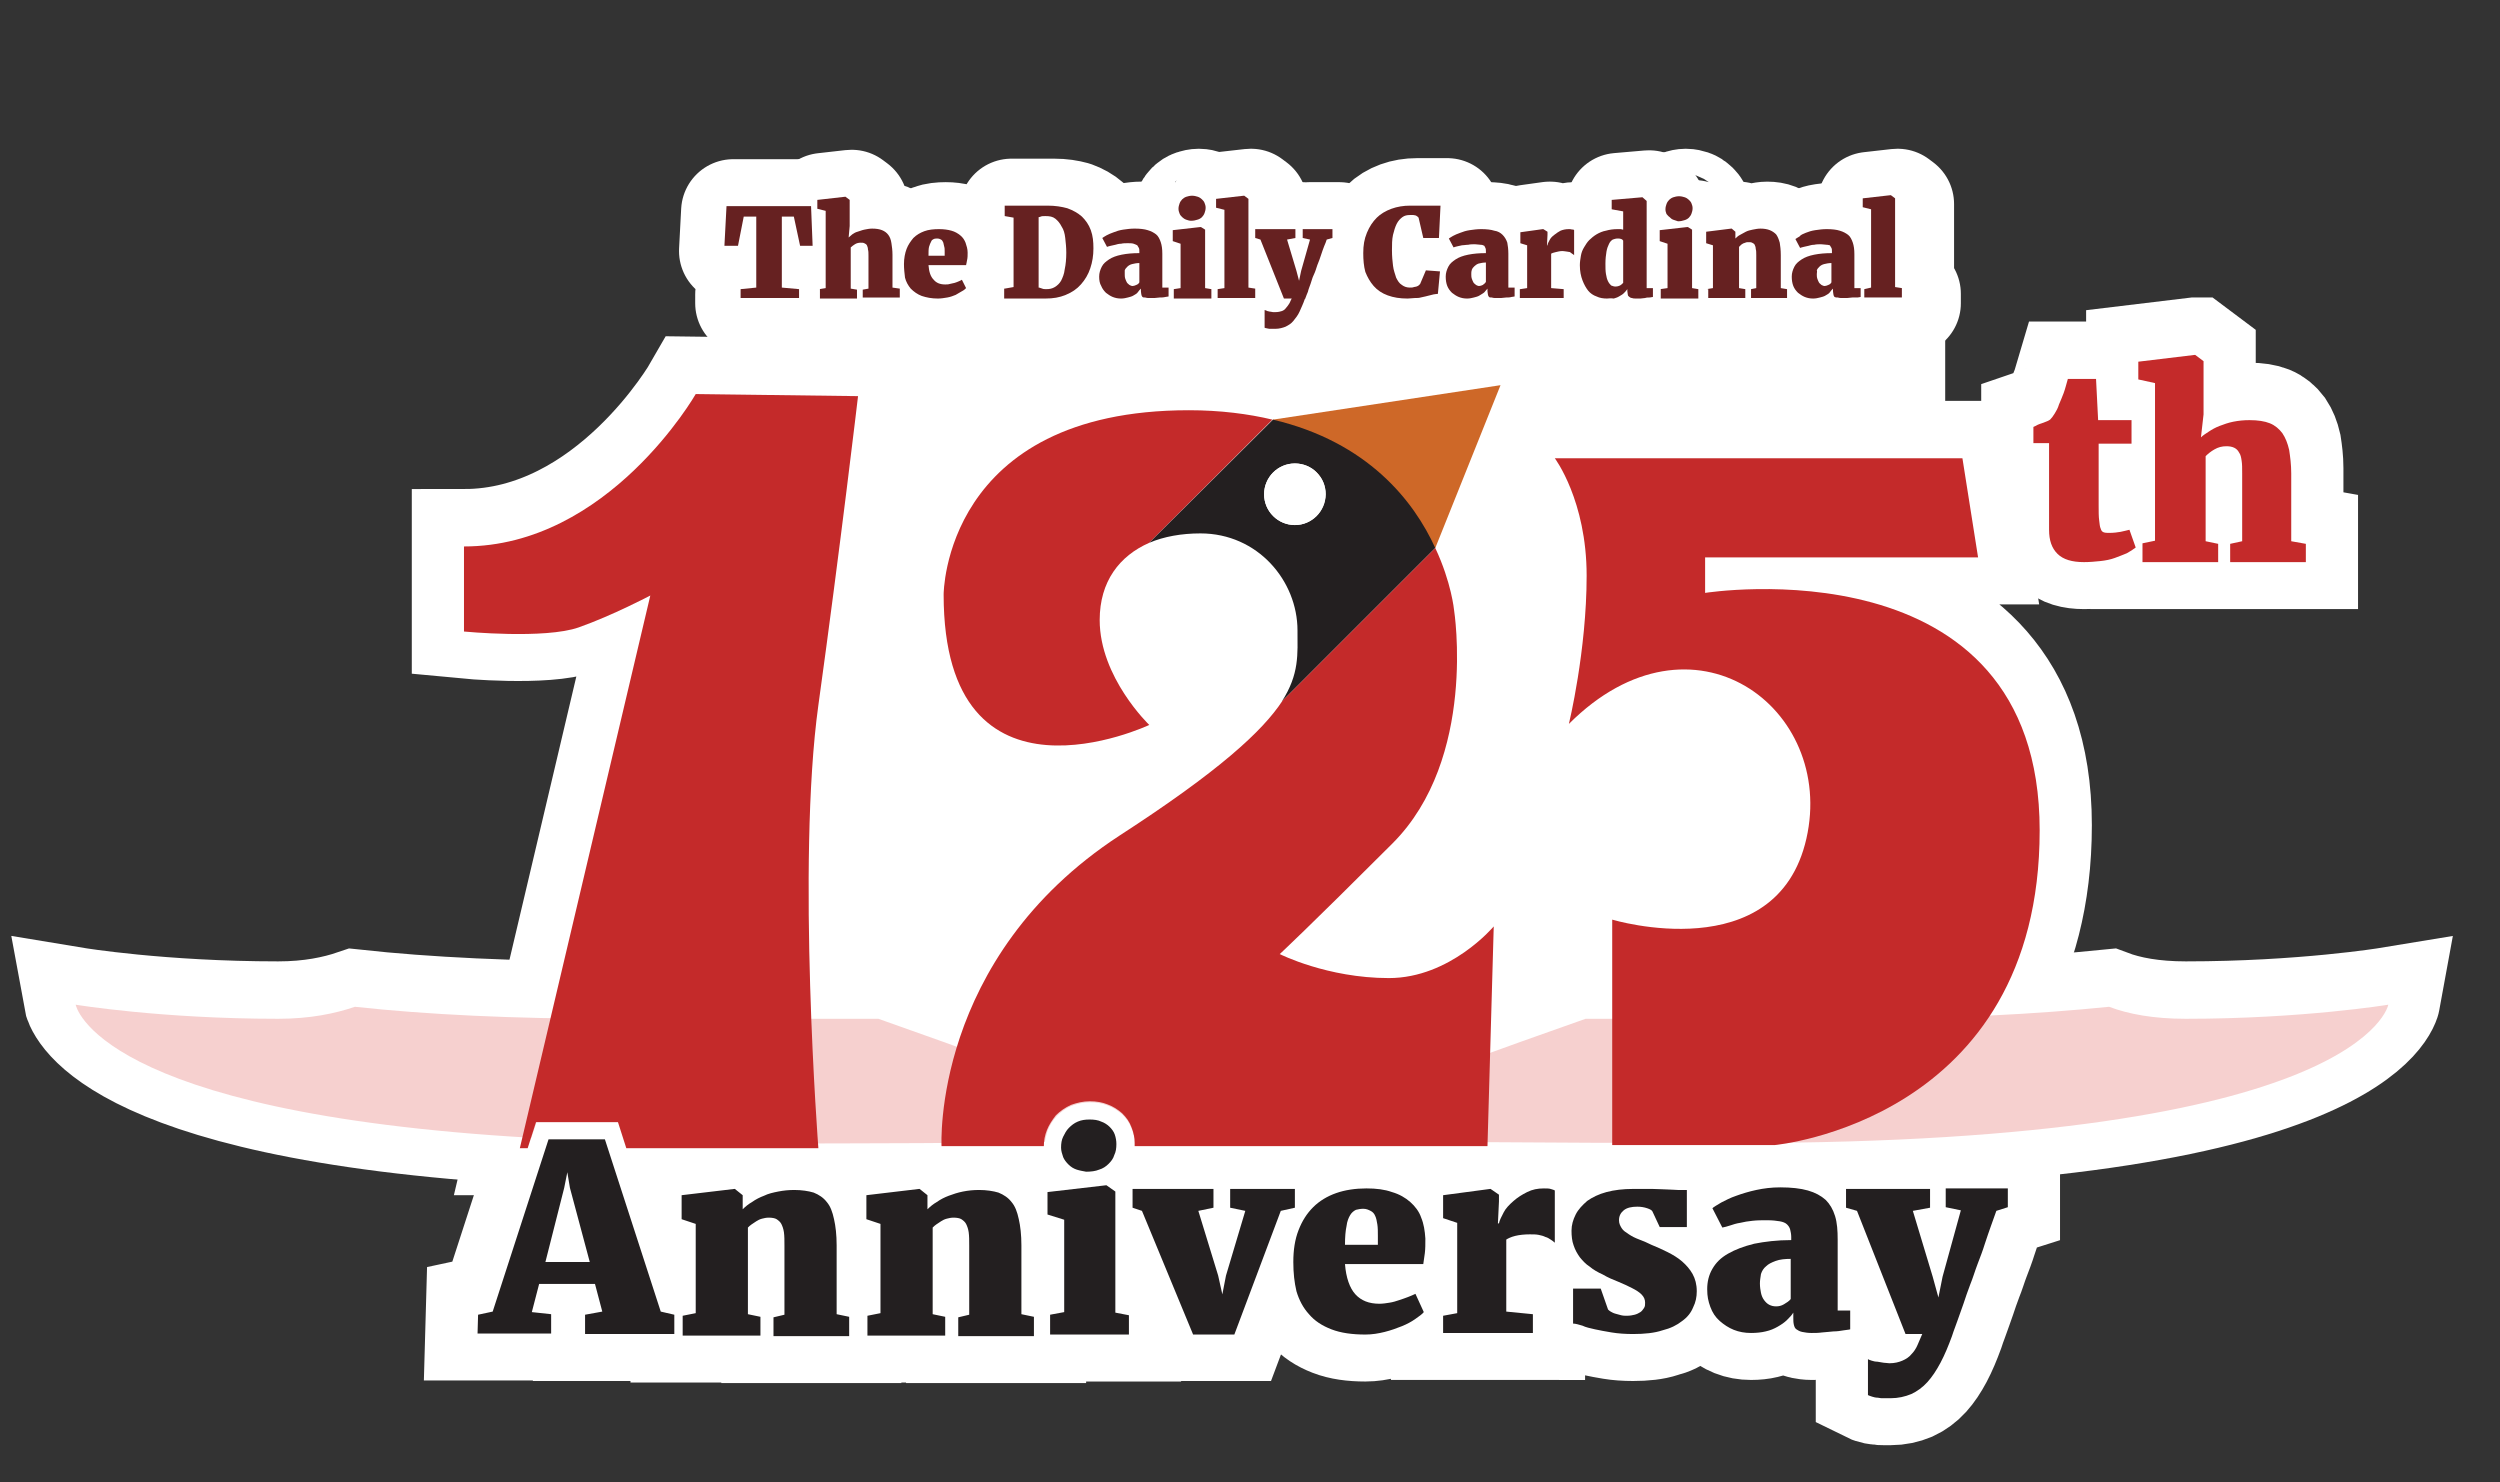 <?xml version="1.0" encoding="utf-8"?>
<!-- Generator: Adobe Illustrator 19.1.0, SVG Export Plug-In . SVG Version: 6.00 Build 0)  -->
<svg version="1.1" id="Layer_1" xmlns="http://www.w3.org/2000/svg" xmlns:xlink="http://www.w3.org/1999/xlink" x="0px" y="0px"
	 width="479px" height="284px" viewBox="-292.5 -51 479 284" style="enable-background:new -292.5 -51 479 284;"
	 xml:space="preserve">
<rect x="-292.5" y="-51" width="479" height="284" fill="#333333" stroke="none"/>
<style type="text/css">
	.st0{fill:#FFFFFF;stroke:#FFFFFF;stroke-width:20;stroke-miterlimit:10;}
	.st1{fill:#FFFFFF;stroke:#FFFFFF;stroke-width:20;stroke-linejoin:round;stroke-miterlimit:10;}
	.st2{fill:#F6D0CF;}
	.st3{fill:#CE6828;}
	.st4{fill:#C42A2A;}
	.st5{fill:#231F20;}
	.st6{fill:#FFFFFF;}
	.st7{fill:#662121;}
</style>
<rect x="-144.5" y="-1" class="st0" width="214.7" height="55"/>
<g>
	<path class="st1" d="M-149.3,5.4l3-0.3V-8.5h-2.4l-1.1,5.6h-2.6l0.4-7.6h16.2l0.3,7.6h-2.4l-1.2-5.6h-2.3V5.1l3.3,0.3v1.7h-11.2
		V5.4z"/>
	<path class="st1" d="M-134.3,5.4l1.2-0.2V-9.6l-1.6-0.4v-1.7l5.3-0.6h0.1l0.8,0.6l0,5l-0.2,2.2c0.2-0.2,0.5-0.4,0.7-0.6
		c0.3-0.2,0.6-0.4,1-0.5s0.8-0.3,1.3-0.4c0.5-0.1,1-0.2,1.5-0.2c0.8,0,1.4,0.1,1.9,0.3c0.5,0.2,0.9,0.5,1.2,0.9s0.5,0.9,0.6,1.6
		c0.1,0.6,0.2,1.4,0.2,2.2v6.3l1.4,0.2v1.7h-7.1V5.5l1.1-0.2v-6.3c0-0.5,0-0.9-0.1-1.2c0-0.3-0.1-0.6-0.2-0.8
		c-0.1-0.2-0.3-0.3-0.5-0.4c-0.2-0.1-0.4-0.1-0.7-0.1c-0.4,0-0.8,0.1-1.1,0.3c-0.3,0.2-0.6,0.4-0.8,0.6v7.9l1.2,0.2v1.7h-7.1V5.4z"
		/>
	<path class="st1" d="M-118,0.6c0-1.1,0.2-2.1,0.5-2.9s0.8-1.5,1.3-2.1c0.6-0.6,1.3-1,2.1-1.3c0.8-0.3,1.8-0.4,2.8-0.4
		c0.9,0,1.7,0.1,2.4,0.3c0.7,0.2,1.2,0.5,1.7,0.9c0.5,0.4,0.8,0.9,1,1.4c0.2,0.6,0.4,1.2,0.4,1.9c0,0.5,0,1-0.1,1.4s-0.1,0.7-0.2,1
		h-7.2c0.1,1.3,0.4,2.2,1,2.8c0.5,0.6,1.2,0.9,2.2,0.9c0.3,0,0.6,0,0.9-0.1c0.3-0.1,0.6-0.1,0.9-0.2s0.6-0.2,0.8-0.3
		s0.5-0.2,0.6-0.3l0.8,1.6c-0.2,0.2-0.4,0.4-0.8,0.6c-0.4,0.2-0.8,0.5-1.2,0.7c-0.5,0.2-1,0.4-1.6,0.5c-0.6,0.1-1.2,0.2-1.8,0.2
		c-1.2,0-2.2-0.2-3.1-0.5c-0.8-0.3-1.5-0.8-2.1-1.4c-0.5-0.6-0.9-1.3-1.1-2.1C-117.9,2.4-118,1.5-118,0.6z M-110.3-1
		c0,0,0-0.1,0-0.2s0-0.2,0-0.2c0-0.1,0-0.2,0-0.2s0-0.1,0-0.2c0-0.4,0-0.7-0.1-1s-0.1-0.6-0.2-0.8c-0.1-0.2-0.2-0.4-0.4-0.5
		c-0.2-0.1-0.4-0.2-0.7-0.2c-0.2,0-0.5,0-0.7,0.1c-0.2,0.1-0.4,0.2-0.5,0.5c-0.1,0.2-0.3,0.6-0.4,1s-0.1,1-0.1,1.7H-110.3z"/>
	<path class="st1" d="M-98.7,5.3L-97,5V-8.3l-1.7-0.3v-2h4c0.4,0,0.8,0,1.1,0s0.7,0,1,0c0.3,0,0.7,0,1,0s0.7,0,1.1,0
		c1.5,0,2.7,0.2,3.8,0.5c1.1,0.4,2,0.9,2.8,1.6c0.7,0.7,1.3,1.5,1.7,2.6s0.5,2.2,0.5,3.5c0,1.4-0.2,2.6-0.6,3.8s-1,2.2-1.8,3.1
		s-1.7,1.5-2.9,2s-2.4,0.7-3.9,0.7c-0.3,0-0.7,0-1,0s-0.7,0-1.1,0c-0.3,0-0.7,0-1,0s-0.5,0-0.7,0h-4.1V5.3z M-92.2,5.1
		c0.2,0.1,0.4,0.1,0.6,0.2s0.5,0.1,0.8,0.1c0.6,0,1.1-0.1,1.6-0.4c0.5-0.3,0.9-0.7,1.2-1.2c0.3-0.6,0.6-1.3,0.7-2.2
		c0.2-0.9,0.3-2,0.3-3.2c0-1-0.1-1.9-0.2-2.8c-0.1-0.9-0.3-1.6-0.7-2.2c-0.3-0.6-0.7-1.1-1.2-1.5c-0.5-0.4-1.1-0.5-1.9-0.5
		c-0.4,0-0.7,0-0.9,0.1c-0.2,0.1-0.3,0.1-0.4,0.1V5.1z"/>
	<path class="st1" d="M-80.6,3c0-0.7,0.2-1.3,0.5-1.9c0.3-0.6,0.8-1,1.4-1.4c0.6-0.4,1.4-0.7,2.4-0.9c1-0.2,2.1-0.3,3.4-0.3v-0.3
		c0-0.3,0-0.5-0.1-0.7s-0.2-0.3-0.3-0.5c-0.2-0.1-0.4-0.2-0.7-0.3s-0.7-0.1-1.1-0.1c-0.5,0-0.9,0-1.3,0.1c-0.4,0-0.8,0.1-1.1,0.2
		c-0.3,0.1-0.6,0.1-0.9,0.2s-0.5,0.1-0.7,0.2h0l-0.9-1.7c0.2-0.1,0.4-0.3,0.8-0.5c0.4-0.2,0.8-0.4,1.4-0.6c0.5-0.2,1.1-0.4,1.8-0.5
		c0.7-0.1,1.4-0.2,2.2-0.2c1,0,1.9,0.1,2.5,0.3c0.7,0.2,1.2,0.5,1.6,0.8s0.7,0.9,0.9,1.5c0.2,0.6,0.3,1.3,0.3,2.2v6.5h1.2v1.7
		c-0.1,0-0.4,0.1-0.6,0.1C-68.4,7-68.7,7-69,7s-0.7,0.1-1,0.1s-0.7,0-0.9,0c-0.4,0-0.6,0-0.9-0.1C-72.1,7-72.3,7-72.4,6.9
		c-0.1-0.1-0.2-0.3-0.2-0.4s-0.1-0.4-0.1-0.7V5.3C-72.8,5.5-73,5.8-73.3,6s-0.5,0.4-0.8,0.6s-0.7,0.3-1.1,0.4s-0.8,0.2-1.3,0.2
		c-0.6,0-1.1-0.1-1.6-0.3c-0.5-0.2-0.9-0.5-1.3-0.8c-0.4-0.4-0.7-0.8-0.9-1.3C-80.5,4.3-80.6,3.7-80.6,3z M-75.8,2.5
		c0,0.3,0,0.6,0.1,0.9c0.1,0.3,0.2,0.5,0.3,0.7c0.1,0.2,0.3,0.3,0.5,0.5c0.2,0.1,0.4,0.2,0.6,0.2c0.2,0,0.5-0.1,0.7-0.2
		c0.3-0.1,0.5-0.3,0.6-0.5V0.3c-0.5,0-1,0.1-1.4,0.2c-0.4,0.1-0.7,0.3-0.9,0.5c-0.2,0.2-0.4,0.4-0.5,0.7C-75.7,2-75.8,2.2-75.8,2.5z
		"/>
	<path class="st1" d="M-66.4,5.4l1.3-0.2v-8.5l-1.5-0.5v-2.1l5.3-0.6h0.1l0.8,0.5V5.2l1.2,0.2v1.8h-7.2V5.4z M-64-7.9
		c-0.3-0.1-0.5-0.3-0.7-0.5c-0.2-0.2-0.4-0.4-0.5-0.7c-0.1-0.3-0.2-0.5-0.2-0.9c0-0.4,0.1-0.7,0.2-1s0.3-0.6,0.5-0.8
		c0.2-0.2,0.5-0.4,0.8-0.5s0.7-0.2,1.1-0.2h0c0.4,0,0.8,0.1,1.1,0.2s0.6,0.3,0.8,0.5c0.2,0.2,0.4,0.4,0.5,0.7
		c0.1,0.3,0.2,0.5,0.2,0.9c0,0.4-0.1,0.7-0.2,1C-60.6-9-60.7-8.7-61-8.5c-0.2,0.2-0.5,0.4-0.9,0.5c-0.3,0.1-0.7,0.2-1.2,0.2h0
		C-63.4-7.7-63.7-7.8-64-7.9z"/>
	<path class="st1" d="M-57.9,5.4l1.3-0.2v-15l-1.6-0.4v-1.7l5.3-0.6h0.1l0.8,0.6v17l1.3,0.2v1.8h-7.2V5.4z"/>
	<path class="st1" d="M-48.4,9.6c0.2,0,0.3,0.1,0.5,0.1c0.2,0,0.4,0.1,0.6,0.1c0.2,0,0.4,0,0.5,0c0.5,0,0.9-0.1,1.2-0.2
		c0.3-0.1,0.6-0.3,0.8-0.6c0.2-0.2,0.4-0.5,0.6-0.8c0.2-0.3,0.3-0.7,0.5-1h-1.5l-4.5-11.3l-1-0.3v-1.7h7.7v1.7l-1.6,0.3l1.8,6
		l0.5,1.9l0.4-1.9l1.7-6l-1.4-0.3v-1.7h5.7v1.7L-37-4.2c-0.1,0.4-0.3,0.8-0.5,1.3c-0.2,0.5-0.4,1.1-0.6,1.7
		c-0.2,0.6-0.4,1.2-0.7,1.9c-0.2,0.6-0.4,1.3-0.7,1.9s-0.4,1.2-0.6,1.7c-0.2,0.6-0.4,1-0.5,1.5c-0.2,0.4-0.3,0.8-0.4,1
		s-0.1,0.4-0.2,0.4c-0.3,0.9-0.7,1.7-1,2.4s-0.8,1.3-1.2,1.8c-0.4,0.5-0.9,0.8-1.5,1.1c-0.5,0.2-1.2,0.4-1.9,0.4c-0.2,0-0.4,0-0.6,0
		c-0.2,0-0.4,0-0.6,0c-0.2,0-0.4-0.1-0.5-0.1c-0.2,0-0.3-0.1-0.4-0.1V9.4C-48.7,9.5-48.6,9.5-48.4,9.6z"/>
	<path class="st1" d="M-30.1-1.5c0-1.5,0.2-2.7,0.7-3.9s1.1-2.1,1.9-2.9c0.8-0.8,1.8-1.4,2.9-1.8s2.3-0.6,3.6-0.6c0.6,0,1.2,0,1.8,0
		c0.6,0,1.1,0,1.6,0c0.5,0,1,0,1.4,0c0.4,0,0.7,0,1,0l-0.3,6.2h-3l-0.9-3.9c-0.1-0.1-0.1-0.1-0.2-0.2s-0.2-0.1-0.3-0.2
		c-0.1,0-0.3-0.1-0.5-0.1c-0.2,0-0.4,0-0.7,0c-0.5,0-1,0.1-1.4,0.4c-0.4,0.3-0.8,0.7-1.1,1.3c-0.3,0.6-0.5,1.3-0.7,2.1
		c-0.2,0.9-0.2,1.9-0.2,3c0,1.1,0.1,2.1,0.2,2.9c0.1,0.9,0.4,1.6,0.6,2.3c0.3,0.6,0.6,1.1,1.1,1.4c0.4,0.3,0.9,0.5,1.5,0.5
		c0.3,0,0.6,0,0.8-0.1c0.2,0,0.4-0.1,0.5-0.1c0.2-0.1,0.3-0.1,0.4-0.2c0.1-0.1,0.2-0.2,0.3-0.3l1.1-2.6l2.7,0.2l-0.4,4.1
		c-0.3,0-0.6,0.1-0.8,0.1c-0.3,0.1-0.5,0.1-0.8,0.2c-0.3,0.1-0.5,0.1-0.8,0.2C-18.4,6.9-18.7,6.9-19,7s-0.7,0.1-1.1,0.1
		s-0.9,0.1-1.4,0.1c-1.5,0-2.7-0.2-3.8-0.6c-1.1-0.4-2-1-2.7-1.8s-1.2-1.7-1.6-2.7C-29.9,1-30.1-0.2-30.1-1.5z"/>
	<path class="st1" d="M-14.2,3c0-0.7,0.2-1.3,0.5-1.9c0.3-0.6,0.8-1,1.4-1.4c0.6-0.4,1.4-0.7,2.4-0.9c1-0.2,2.1-0.3,3.4-0.3v-0.3
		c0-0.3,0-0.5-0.1-0.7s-0.2-0.3-0.3-0.5C-7-3-7.3-3.1-7.5-3.1s-0.7-0.1-1.1-0.1c-0.5,0-0.9,0-1.3,0.1c-0.4,0-0.8,0.1-1.1,0.2
		c-0.3,0.1-0.6,0.1-0.9,0.2s-0.5,0.1-0.7,0.2h0l-0.9-1.7c0.2-0.1,0.4-0.3,0.8-0.5c0.4-0.2,0.8-0.4,1.4-0.6c0.5-0.2,1.1-0.4,1.8-0.5
		C-9-6.1-8.3-6.1-7.5-6.1c1,0,1.9,0.1,2.5,0.3C-4.3-5.7-3.7-5.4-3.3-5s0.7,0.9,0.9,1.5C-2.3-3-2.2-2.2-2.2-1.4v6.5h1.2v1.7
		c-0.1,0-0.4,0.1-0.6,0.1C-2,7-2.3,7-2.6,7s-0.7,0.1-1,0.1s-0.7,0-0.9,0c-0.4,0-0.6,0-0.9-0.1C-5.7,7-5.9,7-6,6.9
		c-0.1-0.1-0.2-0.3-0.2-0.4S-6.3,6-6.3,5.8V5.3C-6.4,5.5-6.6,5.8-6.9,6s-0.5,0.4-0.8,0.6S-8.4,6.9-8.8,7s-0.8,0.2-1.3,0.2
		c-0.6,0-1.1-0.1-1.6-0.3c-0.5-0.2-0.9-0.5-1.3-0.8c-0.4-0.4-0.7-0.8-0.9-1.3C-14.1,4.3-14.2,3.7-14.2,3z M-9.4,2.5
		c0,0.3,0,0.6,0.1,0.9C-9.2,3.6-9.1,3.9-9,4.1c0.1,0.2,0.3,0.3,0.5,0.5c0.2,0.1,0.4,0.2,0.6,0.2c0.2,0,0.5-0.1,0.7-0.2
		C-6.9,4.4-6.7,4.2-6.5,4V0.3c-0.5,0-1,0.1-1.4,0.2C-8.2,0.6-8.5,0.8-8.8,1C-9,1.2-9.1,1.4-9.2,1.7C-9.3,2-9.4,2.2-9.4,2.5z"/>
	<path class="st1" d="M0,5.4l1.3-0.2V-3L0.1-3.5v-2.1l4.3-0.6h0.1l0.8,0.5v0.6L5.1-3h0.1c0.1-0.3,0.2-0.6,0.4-1
		c0.2-0.4,0.5-0.7,0.9-1s0.8-0.6,1.2-0.8c0.5-0.2,1-0.3,1.5-0.3c0.2,0,0.5,0,0.6,0.1c0.2,0,0.3,0.1,0.4,0.2v4.8
		c-0.1-0.1-0.2-0.2-0.4-0.3C9.9-1.5,9.7-1.6,9.5-1.7C9.3-1.7,9.1-1.8,8.9-1.8c-0.2,0-0.5-0.1-0.8-0.1c-0.5,0-0.9,0.1-1.3,0.2
		C6.4-1.6,6.1-1.5,6-1.4v6.6l2.4,0.2v1.7H0V5.4z"/>
	<path class="st1" d="M16.6,7.2c-0.7,0-1.4-0.1-2-0.4C14,6.6,13.4,6.2,13,5.7s-0.8-1.2-1.1-2S11.5,2,11.5,0.8c0-0.6,0.1-1.2,0.2-1.8
		c0.1-0.6,0.3-1.1,0.6-1.6s0.6-1,1-1.4c0.4-0.4,0.9-0.8,1.4-1.1c0.5-0.3,1.2-0.6,1.8-0.7c0.7-0.2,1.4-0.3,2.3-0.3c0.2,0,0.3,0,0.5,0
		c0.2,0,0.3,0.1,0.5,0.1v-3.5l-2.2-0.4v-1.8l5.8-0.5h0.1l0.8,0.7V5.2h1.2v1.7c-0.2,0-0.4,0.1-0.7,0.1c-0.3,0-0.6,0.1-0.9,0.1
		c-0.3,0-0.6,0.1-0.9,0.1c-0.3,0-0.6,0-0.8,0c-0.3,0-0.6,0-0.8-0.1c-0.2,0-0.4-0.1-0.5-0.2s-0.3-0.2-0.3-0.4s-0.1-0.4-0.1-0.7V5.4
		c-0.2,0.3-0.4,0.5-0.7,0.8s-0.6,0.4-0.9,0.6c-0.3,0.2-0.7,0.3-1,0.4C17.4,7.1,17,7.2,16.6,7.2z M18.3,4.9c0.4,0,0.7-0.1,0.9-0.2
		c0.2-0.1,0.4-0.3,0.6-0.5v-8.1c-0.1-0.1-0.2-0.3-0.4-0.3c-0.2-0.1-0.4-0.1-0.7-0.1c-0.3,0-0.6,0.1-0.9,0.2
		c-0.3,0.2-0.5,0.4-0.7,0.8c-0.2,0.4-0.4,0.9-0.5,1.5c-0.1,0.6-0.2,1.4-0.2,2.3c0,0.8,0,1.4,0.1,2c0.1,0.6,0.2,1,0.4,1.4
		c0.2,0.4,0.4,0.6,0.6,0.8C17.7,4.8,18,4.9,18.3,4.9z"/>
	<path class="st1" d="M26.9,5.4l1.3-0.2v-8.5l-1.5-0.5v-2.1L32-6.5h0.1l0.8,0.5V5.2l1.2,0.2v1.8h-7.2V5.4z M29.3-7.9
		C29-8,28.8-8.2,28.6-8.4c-0.2-0.2-0.4-0.4-0.5-0.7c-0.1-0.3-0.2-0.5-0.2-0.9c0-0.4,0.1-0.7,0.2-1s0.3-0.6,0.5-0.8
		c0.2-0.2,0.5-0.4,0.8-0.5s0.7-0.2,1.1-0.2h0c0.4,0,0.8,0.1,1.1,0.2s0.6,0.3,0.8,0.5c0.2,0.2,0.4,0.4,0.5,0.7
		c0.1,0.3,0.2,0.5,0.2,0.9c0,0.4-0.1,0.7-0.2,1c-0.1,0.3-0.3,0.6-0.5,0.8c-0.2,0.2-0.5,0.4-0.9,0.5c-0.3,0.1-0.7,0.2-1.2,0.2h0
		C29.9-7.7,29.6-7.8,29.3-7.9z"/>
	<path class="st1" d="M35.8,5.4L37,5.2V-3l-1.3-0.4v-2.2l4.8-0.6h0.1l0.7,0.6v0.8l0,0.5c0.2-0.2,0.5-0.5,0.9-0.7s0.7-0.4,1.1-0.6
		s0.8-0.3,1.3-0.4c0.5-0.1,1-0.2,1.5-0.2c0.7,0,1.3,0.1,1.8,0.3S48.7-5.4,49-5c0.3,0.4,0.5,0.9,0.7,1.6c0.1,0.6,0.2,1.4,0.2,2.4v6.3
		l1.2,0.2v1.7h-6.9V5.4l1-0.2v-6.3c0-0.5,0-0.9-0.1-1.2c0-0.3-0.1-0.6-0.2-0.8s-0.3-0.3-0.5-0.4c-0.2-0.1-0.4-0.1-0.7-0.1
		c-0.2,0-0.4,0-0.6,0.1c-0.2,0.1-0.4,0.1-0.5,0.2c-0.2,0.1-0.3,0.2-0.4,0.3c-0.1,0.1-0.2,0.2-0.3,0.3v7.9l1.2,0.2v1.7h-7.1V5.4z"/>
	<path class="st1" d="M52.1,3c0-0.7,0.2-1.3,0.5-1.9c0.3-0.6,0.8-1,1.4-1.4c0.6-0.4,1.4-0.7,2.4-0.9c1-0.2,2.1-0.3,3.4-0.3v-0.3
		c0-0.3,0-0.5-0.1-0.7s-0.2-0.3-0.3-0.5C59.2-3,59-3.1,58.7-3.1s-0.7-0.1-1.1-0.1c-0.5,0-0.9,0-1.3,0.1c-0.4,0-0.8,0.1-1.1,0.2
		c-0.3,0.1-0.6,0.1-0.9,0.2s-0.5,0.1-0.7,0.2h0l-0.9-1.7c0.2-0.1,0.4-0.3,0.8-0.5c0.4-0.2,0.8-0.4,1.4-0.6c0.5-0.2,1.1-0.4,1.8-0.5
		c0.7-0.1,1.4-0.2,2.2-0.2c1,0,1.9,0.1,2.5,0.3C62-5.7,62.5-5.4,62.9-5s0.7,0.9,0.9,1.5C64-3,64-2.2,64-1.4v6.5h1.2v1.7
		c-0.1,0-0.4,0.1-0.6,0.1C64.3,7,64,7,63.6,7s-0.7,0.1-1,0.1s-0.7,0-0.9,0c-0.4,0-0.6,0-0.9-0.1C60.6,7,60.4,7,60.3,6.9
		c-0.1-0.1-0.2-0.3-0.2-0.4S60,6,60,5.8V5.3c-0.2,0.2-0.4,0.4-0.6,0.7s-0.5,0.4-0.8,0.6S57.9,6.9,57.5,7s-0.8,0.2-1.3,0.2
		c-0.6,0-1.1-0.1-1.6-0.3c-0.5-0.2-0.9-0.5-1.3-0.8c-0.4-0.4-0.7-0.8-0.9-1.3C52.2,4.3,52.1,3.7,52.1,3z M56.9,2.5
		c0,0.3,0,0.6,0.1,0.9c0.1,0.3,0.2,0.5,0.3,0.7c0.1,0.2,0.3,0.3,0.5,0.5c0.2,0.1,0.4,0.2,0.6,0.2c0.2,0,0.5-0.1,0.7-0.2
		c0.3-0.1,0.5-0.3,0.6-0.5V0.3c-0.5,0-1,0.1-1.4,0.2C58,0.6,57.7,0.8,57.5,1c-0.2,0.2-0.4,0.4-0.5,0.7C56.9,2,56.9,2.2,56.9,2.5z"/>
	<path class="st1" d="M66,5.4l1.3-0.2v-15l-1.6-0.4v-1.7l5.3-0.6h0.1l0.8,0.6v17l1.3,0.2v1.8H66V5.4z"/>
</g>
<g>
	<g>
		<path class="st0" d="M126.3,143.2c-6.2,0-11-0.9-14.7-2.3c-13.8,1.4-30.3,2.3-49.9,2.3c-20.6,0-36.9,0-50.4,0
			C-22.3,155-48,165-48,165s-16.4-5.6-40.2-13.3v8.6c0.3-0.2,0.6-0.3,0.9-0.4c1.1-0.4,2.3-0.7,3.6-0.7c1.3,0,2.4,0.2,3.4,0.6
			c1.1,0.4,2,1,2.8,1.7c0.8,0.8,1.4,1.6,1.8,2.7c0.2,0.4,0.3,0.9,0.4,1.3C-35.2,166-45,167,40.5,167c119.8,0,124.6-26.5,124.6-26.5
			S148.7,143.2,126.3,143.2z"/>
		<path class="st0" d="M-24.9,151.6C-48.6,159.4-65,165-65,165s-25.7-10-59.2-21.8c-13.5,0-29.8,0-50.4,0c-19.7,0-36.1-0.8-49.9-2.3
			c-3.8,1.3-8.6,2.3-14.7,2.3c-22.5,0-38.8-2.7-38.8-2.7s3.7,20.7,87.3,25.5l1-3h4.4h3.4h8l1.2,3.8c6.1,0.2,12.5,0.3,19.3,0.3
			c30,0,48.3-0.1,61.1-0.3c0.1-0.7,0.3-1.4,0.5-2.1c0.4-1.1,1-2,1.8-2.9c0.8-0.8,1.8-1.5,2.9-2c1.1-0.4,2.3-0.7,3.6-0.7
			c1.3,0,2.4,0.2,3.4,0.6c1.1,0.4,2,1,2.8,1.7c0.8,0.8,1.4,1.6,1.8,2.7c0.3,0.7,0.5,1.5,0.5,2.3c13.6-0.4,22.3-0.8,50.2-1.1V151.6z"
			/>
	</g>
	<g>
		<path class="st0" d="M-48.6,28.4L-5,21.8L-17.5,53c0,0-11.3-2.8-19.1-10.7S-48.6,28.4-48.6,28.4z"/>
		<path class="st0" d="M8.1,86.7c0,0,3.4-14,3.4-28.4S5.4,35.8,5.4,35.8l78.1,0l3,19l-52.3,0l0,6.8c0,0,64.1-10.2,64.1,45.5
			s-50.8,60.3-50.8,60.3l-31.1,0l0-43.2c0,0,31.5,9.5,37.2-15.5S31.8,63,8.1,86.7z"/>
		<g>
			<path class="st0" d="M-64.7,26.6c-47,0-47,35.3-47,35.3c0,43.6,39.4,25,39.4,25s-9.5-9.1-9.5-20.1c0-7.4,3.8-12.3,9.5-14.8
				l23.6-23.6C-53.3,27.3-58.7,26.6-64.7,26.6z"/>
			<path class="st0" d="M-48.6,28.4L-72.3,52c2.8-1.2,6.2-1.8,9.8-1.8c11,0,18.6,9.1,18.6,18.6c0,4.5,0.4,8.3-3,13.6L-17.5,53
				C-21.6,44-30.4,32.7-48.6,28.4z M-44.4,48.6c-3.2,0-5.9-2.6-5.9-5.9c0-3.2,2.6-5.9,5.9-5.9s5.9,2.6,5.9,5.9
				C-38.6,46-41.2,48.6-44.4,48.6z"/>
			<circle class="st0" cx="-44.4" cy="42.7" r="5.9"/>
		</g>
	</g>
	<g>
		<path class="st0" d="M99.9,32.9h-2.8v-3.1c0.3-0.1,0.6-0.3,0.8-0.4c0.2-0.1,0.5-0.2,0.8-0.3c0.3-0.1,0.5-0.2,0.8-0.3
			s0.5-0.2,0.8-0.4c0.3-0.3,0.6-0.7,0.9-1.2s0.6-1,0.8-1.7c0.3-0.7,0.6-1.4,0.9-2.2c0.3-0.8,0.5-1.7,0.8-2.7h5.4l0.4,7.9h6.4v4.5
			h-6.3v11.8c0,1.2,0,2.2,0.1,2.9s0.1,1.2,0.3,1.6c0.1,0.4,0.3,0.6,0.6,0.7c0.3,0.1,0.6,0.1,1.1,0.1h0c0.8,0,1.5-0.1,2.1-0.2
			c0.6-0.1,1.2-0.3,1.7-0.4h0l1.2,3.4c-0.5,0.4-1,0.7-1.7,1.1c-0.7,0.3-1.5,0.6-2.3,0.9s-1.8,0.5-2.8,0.6s-2,0.2-3.1,0.2h0
			c-2.3,0-4-0.5-5.1-1.6c-1.1-1.1-1.6-2.6-1.6-4.6V32.9z"/>
		<path class="st0" d="M118,52.1l2.4-0.5V21.4l-3.2-0.7v-3.4L128,16h0.1l1.6,1.2l0,10.2l-0.5,4.4c0.4-0.4,0.9-0.7,1.5-1.1
			c0.6-0.4,1.3-0.8,2.1-1.1s1.6-0.6,2.6-0.8c1-0.2,2-0.3,3.1-0.3c1.6,0,2.9,0.2,3.9,0.6c1,0.4,1.8,1.1,2.4,1.9
			c0.6,0.9,1,1.9,1.3,3.2c0.2,1.3,0.4,2.8,0.4,4.5v13l2.8,0.5v3.5h-14.5v-3.5l2.3-0.5v-13c0-1,0-1.8-0.1-2.4
			c-0.1-0.7-0.2-1.2-0.5-1.6c-0.2-0.4-0.5-0.7-0.9-0.9c-0.4-0.2-0.9-0.3-1.5-0.3c-0.9,0-1.6,0.2-2.3,0.6c-0.7,0.4-1.2,0.8-1.7,1.3
			v16.3l2.4,0.5v3.5H118V52.1z"/>
	</g>
	<g>
		<path class="st0" d="M-185.5,163h3.4h8l1.6,5l36.8,0c0,0-4.2-54.6,0-84.9c4.2-30.3,7.6-59.2,7.6-59.2l-31.1-0.4
			c0,0-16.7,29.2-44.4,29.2l0,16.3c0,0,15.5,1.5,22-0.8s13.7-6.1,13.7-6.1L-192.9,168l1.5,0l1.6-5H-185.5z"/>
		<path class="st0" d="M-90.2,161.7c0.8-0.8,1.8-1.5,2.9-2c1.1-0.4,2.3-0.7,3.6-0.7c1.3,0,2.4,0.2,3.4,0.6c1.1,0.4,2,1,2.8,1.7
			c0.8,0.8,1.4,1.6,1.8,2.7c0.4,1,0.6,2,0.6,3c0,0.2,0,0.4,0,0.6l67.6,0l1.2-42.1c0,0-8.3,9.9-20.1,9.9c-11.8,0-20.9-4.6-20.9-4.6
			s5.3-4.9,21.6-21.2s11.8-44.7,11.8-44.7s-0.5-5.3-3.6-11.9l-29.3,29.3c-3.8,5.8-12.2,13.5-31.2,25.8c-36,23.5-34.1,59.5-34.1,59.5
			l19.6,0c0-1.1,0.2-2.1,0.6-3.1C-91.5,163.5-90.9,162.6-90.2,161.7z"/>
	</g>
	<g>
		<path class="st0" d="M-200.9,199.9l2.8-0.6l10.7-33h10.8l10.7,33l2.6,0.6v3.7h-17.1v-3.7l3.3-0.6l-1.4-5.3h-10.7l-1.4,5.4l3.7,0.4
			v3.7h-14.1L-200.9,199.9z M-179.5,189.8l-3.8-14.2l-0.5-3l-0.6,3l-3.6,14.2H-179.5z"/>
		<path class="st0" d="M-161.7,200.1l2.5-0.5v-17.1l-2.7-0.9v-4.6l10.1-1.2h0.1l1.5,1.2v1.6l0,1.1c0.5-0.5,1.1-1,1.8-1.4
			c0.7-0.5,1.5-0.9,2.3-1.2c0.8-0.4,1.7-0.6,2.7-0.8s2-0.3,3.1-0.3c1.4,0,2.7,0.2,3.7,0.5c1,0.4,1.9,1,2.5,1.8
			c0.7,0.8,1.1,1.9,1.4,3.3c0.3,1.3,0.5,3,0.5,5v13.2l2.4,0.5v3.7h-14.5v-3.6l2.1-0.5v-13.2c0-1,0-1.9-0.1-2.6s-0.3-1.2-0.5-1.6
			s-0.6-0.7-0.9-0.9s-0.9-0.3-1.5-0.3c-0.5,0-0.9,0.1-1.3,0.2s-0.8,0.3-1.1,0.5s-0.6,0.4-0.9,0.6s-0.5,0.4-0.7,0.6v16.6l2.4,0.5v3.6
			h-14.9V200.1z"/>
		<path class="st0" d="M-126.3,200.1l2.5-0.5v-17.1l-2.7-0.9v-4.6l10.1-1.2h0.1l1.5,1.2v1.6l0,1.1c0.5-0.5,1.1-1,1.8-1.4
			c0.7-0.5,1.5-0.9,2.3-1.2s1.7-0.6,2.7-0.8c1-0.2,2-0.3,3.1-0.3c1.4,0,2.7,0.2,3.7,0.5c1,0.4,1.9,1,2.5,1.8
			c0.7,0.8,1.1,1.9,1.4,3.3c0.3,1.3,0.5,3,0.5,5v13.2l2.4,0.5v3.7h-14.5v-3.6l2.1-0.5v-13.2c0-1,0-1.9-0.1-2.6
			c-0.1-0.7-0.3-1.2-0.5-1.6c-0.2-0.4-0.6-0.7-0.9-0.9s-0.9-0.3-1.5-0.3c-0.5,0-0.9,0.1-1.3,0.2c-0.4,0.1-0.8,0.3-1.1,0.5
			s-0.6,0.4-0.9,0.6c-0.3,0.2-0.5,0.4-0.7,0.6v16.6l2.4,0.5v3.6h-14.9V200.1z"/>
		<path class="st0" d="M-91.3,199.9l2.7-0.5v-17.7l-3.2-1v-4.3l11.2-1.3h0.1l1.7,1.2v23.2l2.6,0.5v3.7h-15.1V199.9z M-86.2,172.1
			c-0.6-0.2-1.1-0.5-1.6-1c-0.4-0.4-0.8-0.9-1-1.4c-0.2-0.6-0.4-1.2-0.4-1.8c0-0.8,0.1-1.5,0.4-2.1s0.6-1.2,1.1-1.7
			c0.5-0.5,1-0.9,1.7-1.2c0.7-0.3,1.4-0.4,2.3-0.4h0c0.8,0,1.6,0.1,2.2,0.4c0.6,0.2,1.2,0.6,1.6,1c0.4,0.4,0.8,0.9,1,1.5
			c0.2,0.6,0.3,1.2,0.3,1.8c0,0.8-0.1,1.5-0.4,2.1c-0.2,0.7-0.6,1.2-1.1,1.7s-1.1,0.9-1.8,1.1c-0.7,0.3-1.6,0.4-2.5,0.4h0
			C-84.9,172.4-85.6,172.3-86.2,172.1z"/>
		<path class="st0" d="M-73.7,180l-1.8-0.6v-3.6H-60v3.6l-2.9,0.6l-0.6,3h4.8l4.5,0.2l0.4-3.3l-2.9-0.6v-3.6h12.4v3.6l-2.7,0.6
			l-8.9,23.7h-7.9L-73.7,180z"/>
		<path class="st0" d="M-44.7,189.8c0-2.3,0.3-4.3,1-6.1c0.7-1.8,1.6-3.2,2.8-4.4s2.7-2.1,4.4-2.7c1.7-0.6,3.7-0.9,5.8-0.9
			c1.9,0,3.5,0.2,4.9,0.7c1.4,0.4,2.6,1.1,3.5,1.9s1.7,1.8,2.1,3c0.5,1.2,0.7,2.5,0.8,4c0,1.1,0,2-0.1,2.8c-0.1,0.8-0.2,1.5-0.3,2.1
			h-15c0.2,2.6,0.9,4.6,2,5.8c1.1,1.2,2.6,1.8,4.6,1.8c0.6,0,1.3-0.1,1.9-0.2c0.7-0.1,1.3-0.3,1.9-0.5c0.6-0.2,1.2-0.4,1.7-0.6
			c0.5-0.2,1-0.4,1.4-0.6l1.6,3.5c-0.3,0.4-0.9,0.8-1.6,1.3s-1.6,1-2.6,1.4c-1,0.4-2.1,0.8-3.3,1.1c-1.2,0.3-2.4,0.5-3.7,0.5
			c-2.5,0-4.7-0.3-6.5-1c-1.8-0.7-3.2-1.6-4.3-2.9c-1.1-1.2-1.9-2.7-2.4-4.4C-44.5,193.7-44.7,191.9-44.7,189.8z M-28.5,186.6
			c0-0.1,0-0.2,0-0.4c0-0.2,0-0.3,0-0.5c0-0.2,0-0.3,0-0.5c0-0.2,0-0.3,0-0.4c0-0.8,0-1.6-0.1-2.2s-0.2-1.2-0.4-1.6
			c-0.2-0.5-0.5-0.8-0.9-1s-0.8-0.4-1.4-0.4c-0.5,0-1,0.1-1.4,0.2c-0.4,0.2-0.8,0.5-1.1,1c-0.3,0.5-0.6,1.2-0.7,2.1
			c-0.2,0.9-0.3,2.1-0.3,3.6H-28.5z"/>
		<path class="st0" d="M-16,200.1l2.7-0.5v-17.3l-2.7-0.9V177l9-1.2h0.1l1.6,1.1v1.3l-0.2,4.2h0.2c0.1-0.6,0.5-1.3,0.9-2.1
			s1.1-1.5,1.9-2.2s1.6-1.2,2.6-1.7s2-0.7,3.2-0.7c0.5,0,1,0,1.3,0.1s0.7,0.2,0.8,0.3v10c-0.2-0.2-0.5-0.4-0.8-0.6
			c-0.3-0.2-0.6-0.4-1-0.5c-0.4-0.2-0.8-0.3-1.3-0.4c-0.5-0.1-1-0.1-1.7-0.1c-1,0-2,0.1-2.8,0.3c-0.8,0.2-1.4,0.5-1.7,0.7v13.8
			l5.1,0.5v3.6H-16V200.1z"/>
		<path class="st0" d="M8.7,194.9h5.5l1.4,4c0.1,0.1,0.3,0.3,0.5,0.4c0.2,0.1,0.5,0.3,0.9,0.4s0.7,0.2,1.1,0.3
			c0.4,0.1,0.8,0.1,1.1,0.1c0.6,0,1.1-0.1,1.5-0.2s0.8-0.3,1.1-0.5s0.5-0.5,0.7-0.8c0.2-0.3,0.2-0.6,0.2-1c0-0.6-0.2-1.1-0.7-1.6
			c-0.4-0.4-1-0.8-1.8-1.2s-1.6-0.8-2.6-1.2s-2-0.8-3-1.4c-0.9-0.4-1.8-0.9-2.5-1.5c-0.8-0.5-1.4-1.2-1.9-1.8
			c-0.5-0.7-0.9-1.4-1.2-2.3c-0.3-0.8-0.4-1.8-0.4-2.8c0-1.1,0.3-2.1,0.8-3.1c0.5-1,1.3-1.8,2.2-2.6c1-0.7,2.2-1.3,3.7-1.7
			c1.5-0.4,3.2-0.6,5.1-0.6c1.4,0,2.6,0,3.7,0s2,0.1,2.8,0.1c0.8,0,1.5,0.1,2.1,0.1c0.6,0,1.2,0,1.7,0v7.1h-5.2l-1.4-3
			c-0.1-0.2-0.4-0.4-1-0.6s-1.2-0.3-1.9-0.3c-1.1,0-2,0.2-2.6,0.7c-0.6,0.5-0.9,1.1-0.9,1.9c0,0.6,0.2,1,0.5,1.5s0.8,0.8,1.4,1.2
			c0.6,0.4,1.2,0.7,2,1c0.8,0.3,1.5,0.6,2.3,1c1,0.4,2.1,0.9,3.1,1.4c1,0.5,2,1.1,2.8,1.8c0.8,0.7,1.5,1.5,2,2.4
			c0.5,0.9,0.8,2,0.8,3.3c0,1.1-0.2,2.1-0.7,3.1c-0.4,1-1.1,1.9-2.1,2.6c-1,0.8-2.2,1.4-3.8,1.8c-1.5,0.5-3.4,0.7-5.6,0.7
			c-1.5,0-2.9-0.1-4.1-0.3c-1.2-0.2-2.3-0.4-3.2-0.6s-1.8-0.4-2.4-0.7c-0.7-0.2-1.3-0.4-1.8-0.4V194.9z"/>
		<path class="st0" d="M34.6,195c0-1.4,0.3-2.7,1-3.9c0.7-1.2,1.6-2.1,3-2.9s3-1.4,5-1.9c2-0.4,4.4-0.7,7.1-0.7v-0.6
			c0-0.5-0.1-1-0.2-1.4c-0.1-0.4-0.3-0.7-0.6-1c-0.3-0.3-0.8-0.5-1.4-0.6c-0.6-0.1-1.4-0.2-2.4-0.2c-1,0-1.9,0-2.8,0.1
			c-0.9,0.1-1.6,0.2-2.4,0.4c-0.7,0.1-1.3,0.3-1.9,0.5c-0.6,0.2-1,0.3-1.5,0.4h0l-1.9-3.7c0.3-0.3,0.9-0.6,1.7-1.1
			c0.8-0.4,1.7-0.9,2.9-1.3c1.1-0.4,2.4-0.8,3.8-1.1c1.4-0.3,2.9-0.5,4.6-0.5c2.1,0,3.9,0.2,5.3,0.6s2.5,1,3.4,1.8
			c0.8,0.8,1.4,1.8,1.8,3.1c0.4,1.3,0.5,2.8,0.5,4.5v13.6h2.4v3.6c-0.3,0.1-0.8,0.1-1.3,0.2c-0.6,0.1-1.2,0.2-1.9,0.2
			c-0.7,0.1-1.4,0.1-2.2,0.2c-0.7,0.1-1.4,0.1-2,0.1c-0.7,0-1.3-0.1-1.8-0.2c-0.5-0.1-0.8-0.3-1.1-0.5c-0.3-0.2-0.4-0.5-0.5-0.9
			c-0.1-0.4-0.1-0.9-0.1-1.4v-0.9c-0.3,0.5-0.7,0.9-1.2,1.4s-1.1,0.9-1.8,1.3c-0.7,0.4-1.4,0.7-2.3,0.9c-0.8,0.2-1.8,0.3-2.8,0.3
			c-1.2,0-2.3-0.2-3.3-0.6c-1-0.4-1.9-1-2.7-1.7s-1.4-1.6-1.8-2.7S34.6,196.4,34.6,195z M44.7,193.9c0,0.7,0.1,1.3,0.2,1.8
			s0.3,1,0.6,1.4s0.6,0.7,1,0.9c0.4,0.2,0.8,0.3,1.3,0.3c0.5,0,1-0.1,1.5-0.4c0.5-0.3,1-0.6,1.3-1v-7.7c-1.1,0-2.1,0.1-2.9,0.4
			c-0.8,0.3-1.4,0.6-1.8,1c-0.5,0.4-0.8,0.9-1,1.5C44.8,192.8,44.7,193.3,44.7,193.9z"/>
		<path class="st0" d="M72.6,203.7L63.3,180l-2.1-0.6v-3.6h16.1v3.6L74,180l2.9,5l1.2-4l2.6-0.4l-0.2-0.8l-0.2-0.5v-3.6h11.9v3.6
			L90,180c-0.3,0.8-0.6,1.7-1,2.8c-0.4,1.1-0.8,2.3-1.2,3.5c-0.4,1.3-0.9,2.6-1.4,3.9c-0.5,1.3-0.9,2.7-1.4,3.9
			c-0.5,1.3-0.9,2.5-1.3,3.7c-0.4,1.2-0.8,2.2-1.1,3.1c-0.3,0.9-0.6,1.6-0.8,2.2c-0.2,0.6-0.3,0.9-0.3,0.9c-0.7,1.9-1.4,3.6-2.2,5.1
			c-0.8,1.5-1.6,2.7-2.5,3.7s-2,1.8-3.1,2.3c-1.2,0.5-2.5,0.8-4,0.8c-0.4,0-0.7,0-1.2,0s-0.8,0-1.2-0.1c-0.4,0-0.8-0.1-1.1-0.2
			s-0.6-0.2-0.8-0.3v-6.9c0.1,0.1,0.4,0.2,0.7,0.3c0.3,0.1,0.7,0.2,1.1,0.2c0.4,0.1,0.8,0.1,1.2,0.2c0.4,0,0.8,0.1,1.1,0.1
			c1,0,1.8-0.2,2.5-0.5c0.7-0.3,1.3-0.7,1.7-1.2c0.5-0.5,0.9-1.1,1.2-1.8"/>
	</g>
</g>
<rect x="-165.5" y="47" class="st0" width="228" height="119"/>
<g>
	<g>
		<path class="st2" d="M126.3,144.2c-6.2,0-11-0.9-14.7-2.3c-13.8,1.4-30.3,2.3-49.9,2.3c-20.6,0-36.9,0-50.4,0
			C-22.3,156-48,166-48,166s-16.4-5.6-40.2-13.3v8.6c0.3-0.2,0.6-0.3,0.9-0.4c1.1-0.4,2.3-0.7,3.6-0.7c1.3,0,2.4,0.2,3.4,0.6
			c1.1,0.4,2,1,2.8,1.7c0.8,0.8,1.4,1.6,1.8,2.7c0.2,0.4,0.3,0.9,0.4,1.3C-35.2,167-45,168,40.5,168c119.8,0,124.6-26.5,124.6-26.5
			S148.7,144.2,126.3,144.2z"/>
		<path class="st2" d="M-24.9,152.6C-48.6,160.4-65,166-65,166s-25.7-10-59.2-21.8c-13.5,0-29.8,0-50.4,0c-19.7,0-36.1-0.8-49.9-2.3
			c-3.8,1.3-8.6,2.3-14.7,2.3c-22.5,0-38.8-2.7-38.8-2.7s3.7,20.7,87.3,25.5l1-3h4.4h3.4h8l1.2,3.8c6.1,0.2,12.5,0.3,19.3,0.3
			c30,0,48.3-0.1,61.1-0.3c0.1-0.7,0.3-1.4,0.5-2.1c0.4-1.1,1-2,1.8-2.9c0.8-0.8,1.8-1.5,2.9-2c1.1-0.4,2.3-0.7,3.6-0.7
			c1.3,0,2.4,0.2,3.4,0.6c1.1,0.4,2,1,2.8,1.7c0.8,0.8,1.4,1.6,1.8,2.7c0.3,0.7,0.5,1.5,0.5,2.3c13.6-0.4,22.3-0.8,50.2-1.1V152.6z"
			/>
	</g>
	<g>
		<path class="st3" d="M-48.6,29.4L-5,22.8L-17.5,54c0,0-11.3-2.8-19.1-10.7S-48.6,29.4-48.6,29.4z"/>
		<path class="st4" d="M8.1,87.7c0,0,3.4-14,3.4-28.4S5.4,36.8,5.4,36.8l78.1,0l3,19l-52.3,0l0,6.8c0,0,64.1-10.2,64.1,45.5
			s-50.8,60.3-50.8,60.3l-31.1,0l0-43.2c0,0,31.5,9.5,37.2-15.5S31.8,64,8.1,87.7z"/>
		<g>
			<path class="st4" d="M-64.7,27.6c-47,0-47,35.3-47,35.3c0,43.6,39.4,25,39.4,25s-9.5-9.1-9.5-20.1c0-7.4,3.8-12.3,9.5-14.8
				l23.6-23.6C-53.3,28.3-58.7,27.6-64.7,27.6z"/>
			<path class="st5" d="M-48.6,29.4L-72.3,53c2.8-1.2,6.2-1.8,9.8-1.8c11,0,18.6,9.1,18.6,18.6c0,4.5,0.4,8.3-3,13.6L-17.5,54
				C-21.6,45-30.4,33.7-48.6,29.4z M-44.4,49.6c-3.2,0-5.9-2.6-5.9-5.9c0-3.2,2.6-5.9,5.9-5.9s5.9,2.6,5.9,5.9
				C-38.6,47-41.2,49.6-44.4,49.6z"/>
			<circle class="st6" cx="-44.4" cy="43.7" r="5.9"/>
		</g>
	</g>
	<g>
		<path class="st4" d="M99.9,33.9h-2.8v-3.1c0.3-0.1,0.6-0.3,0.8-0.4c0.2-0.1,0.5-0.2,0.8-0.3c0.3-0.1,0.5-0.2,0.8-0.3
			s0.5-0.2,0.8-0.4c0.3-0.3,0.6-0.7,0.9-1.2s0.6-1,0.8-1.7c0.3-0.7,0.6-1.4,0.9-2.2c0.3-0.8,0.5-1.7,0.8-2.7h5.4l0.4,7.9h6.4v4.5
			h-6.3v11.8c0,1.2,0,2.2,0.1,2.9s0.1,1.2,0.3,1.6c0.1,0.4,0.3,0.6,0.6,0.7c0.3,0.1,0.6,0.1,1.1,0.1h0c0.8,0,1.5-0.1,2.1-0.2
			c0.6-0.1,1.2-0.3,1.7-0.4h0l1.2,3.4c-0.5,0.4-1,0.7-1.7,1.1c-0.7,0.3-1.5,0.6-2.3,0.9s-1.8,0.5-2.8,0.6s-2,0.2-3.1,0.2h0
			c-2.3,0-4-0.5-5.1-1.6c-1.1-1.1-1.6-2.6-1.6-4.6V33.9z"/>
		<path class="st4" d="M118,53.1l2.4-0.5V22.4l-3.2-0.7v-3.4L128,17h0.1l1.6,1.2l0,10.2l-0.5,4.4c0.4-0.4,0.9-0.7,1.5-1.1
			c0.6-0.4,1.3-0.8,2.1-1.1s1.6-0.6,2.6-0.8c1-0.2,2-0.3,3.1-0.3c1.6,0,2.9,0.2,3.9,0.6c1,0.4,1.8,1.1,2.4,1.9
			c0.6,0.9,1,1.9,1.3,3.2c0.2,1.3,0.4,2.8,0.4,4.5v13l2.8,0.5v3.5h-14.5v-3.5l2.3-0.5v-13c0-1,0-1.8-0.1-2.4
			c-0.1-0.7-0.2-1.2-0.5-1.6c-0.2-0.4-0.5-0.7-0.9-0.9c-0.4-0.2-0.9-0.3-1.5-0.3c-0.9,0-1.6,0.2-2.3,0.6c-0.7,0.4-1.2,0.8-1.7,1.3
			v16.3l2.4,0.5v3.5H118V53.1z"/>
	</g>
	<g>
		<path class="st4" d="M-185.5,164h3.4h8l1.6,5l36.8,0c0,0-4.2-54.6,0-84.9c4.2-30.3,7.6-59.2,7.6-59.2l-31.1-0.4
			c0,0-16.7,29.2-44.4,29.2l0,16.3c0,0,15.5,1.5,22-0.8s13.7-6.1,13.7-6.1L-192.9,169l1.5,0l1.6-5H-185.5z"/>
		<path class="st4" d="M-90.2,162.7c0.8-0.8,1.8-1.5,2.9-2c1.1-0.4,2.3-0.7,3.6-0.7c1.3,0,2.4,0.2,3.4,0.6c1.1,0.4,2,1,2.8,1.7
			c0.8,0.8,1.4,1.6,1.8,2.7c0.4,1,0.6,2,0.6,3c0,0.2,0,0.4,0,0.6l67.6,0l1.2-42.1c0,0-8.3,9.9-20.1,9.9c-11.8,0-20.9-4.6-20.9-4.6
			s5.3-4.9,21.6-21.2s11.8-44.7,11.8-44.7s-0.5-5.3-3.6-11.9l-29.3,29.3c-3.8,5.8-12.2,13.5-31.2,25.8c-36,23.5-34.1,59.5-34.1,59.5
			l19.6,0c0-1.1,0.2-2.1,0.6-3.1C-91.5,164.5-90.9,163.6-90.2,162.7z"/>
	</g>
	<g>
		<path class="st5" d="M-200.9,200.9l2.8-0.6l10.7-33h10.8l10.7,33l2.6,0.6v3.7h-17.1v-3.7l3.3-0.6l-1.4-5.3h-10.7l-1.4,5.4l3.7,0.4
			v3.7h-14.1L-200.9,200.9z M-179.5,190.8l-3.8-14.2l-0.5-3l-0.6,3l-3.6,14.2H-179.5z"/>
		<path class="st5" d="M-161.7,201.1l2.5-0.5v-17.1l-2.7-0.9v-4.6l10.1-1.2h0.1l1.5,1.2v1.6l0,1.1c0.5-0.5,1.1-1,1.8-1.4
			c0.7-0.5,1.5-0.9,2.3-1.2c0.8-0.4,1.7-0.6,2.7-0.8s2-0.3,3.1-0.3c1.4,0,2.7,0.2,3.7,0.5c1,0.4,1.9,1,2.5,1.8
			c0.7,0.8,1.1,1.9,1.4,3.3c0.3,1.3,0.5,3,0.5,5v13.2l2.4,0.5v3.7h-14.5v-3.6l2.1-0.5v-13.2c0-1,0-1.9-0.1-2.6s-0.3-1.2-0.5-1.6
			s-0.6-0.7-0.9-0.9s-0.9-0.3-1.5-0.3c-0.5,0-0.9,0.1-1.3,0.2s-0.8,0.3-1.1,0.5s-0.6,0.4-0.9,0.6s-0.5,0.4-0.7,0.6v16.6l2.4,0.5v3.6
			h-14.9V201.1z"/>
		<path class="st5" d="M-126.3,201.1l2.5-0.5v-17.1l-2.7-0.9v-4.6l10.1-1.2h0.1l1.5,1.2v1.6l0,1.1c0.5-0.5,1.1-1,1.8-1.4
			c0.7-0.5,1.5-0.9,2.3-1.2s1.7-0.6,2.7-0.8c1-0.2,2-0.3,3.1-0.3c1.4,0,2.7,0.2,3.7,0.5c1,0.4,1.9,1,2.5,1.8
			c0.7,0.8,1.1,1.9,1.4,3.3c0.3,1.3,0.5,3,0.5,5v13.2l2.4,0.5v3.7h-14.5v-3.6l2.1-0.5v-13.2c0-1,0-1.9-0.1-2.6
			c-0.1-0.7-0.3-1.2-0.5-1.6c-0.2-0.4-0.6-0.7-0.9-0.9s-0.9-0.3-1.5-0.3c-0.5,0-0.9,0.1-1.3,0.2c-0.4,0.1-0.8,0.3-1.1,0.5
			s-0.6,0.4-0.9,0.6c-0.3,0.2-0.5,0.4-0.7,0.6v16.6l2.4,0.5v3.6h-14.9V201.1z"/>
		<path class="st5" d="M-91.3,200.9l2.7-0.5v-17.7l-3.2-1v-4.3l11.2-1.3h0.1l1.7,1.2v23.2l2.6,0.5v3.7h-15.1V200.9z M-86.2,173.1
			c-0.6-0.2-1.1-0.5-1.6-1c-0.4-0.4-0.8-0.9-1-1.4c-0.2-0.6-0.4-1.2-0.4-1.8c0-0.8,0.1-1.5,0.4-2.1s0.6-1.2,1.1-1.7
			c0.5-0.5,1-0.9,1.7-1.2c0.7-0.3,1.4-0.4,2.3-0.4h0c0.8,0,1.6,0.1,2.2,0.4c0.6,0.2,1.2,0.6,1.6,1c0.4,0.4,0.8,0.9,1,1.5
			c0.2,0.6,0.3,1.2,0.3,1.8c0,0.8-0.1,1.5-0.4,2.1c-0.2,0.7-0.6,1.2-1.1,1.7s-1.1,0.9-1.8,1.1c-0.7,0.3-1.6,0.4-2.5,0.4h0
			C-84.9,173.4-85.6,173.3-86.2,173.1z"/>
		<path class="st5" d="M-73.7,181l-1.8-0.6v-3.6H-60v3.6l-2.9,0.6l3.8,12.4l0.8,3.6l0.7-3.6l3.7-12.4l-2.9-0.6v-3.6h12.4v3.6
			l-2.7,0.6l-8.9,23.7h-7.9L-73.7,181z"/>
		<path class="st5" d="M-44.7,190.8c0-2.3,0.3-4.3,1-6.1c0.7-1.8,1.6-3.2,2.8-4.4s2.7-2.1,4.4-2.7c1.7-0.6,3.7-0.9,5.8-0.9
			c1.9,0,3.5,0.2,4.9,0.7c1.4,0.4,2.6,1.1,3.5,1.9s1.7,1.8,2.1,3c0.5,1.2,0.7,2.5,0.8,4c0,1.1,0,2-0.1,2.8c-0.1,0.8-0.2,1.5-0.3,2.1
			h-15c0.2,2.6,0.9,4.6,2,5.8c1.1,1.2,2.6,1.8,4.6,1.8c0.6,0,1.3-0.1,1.9-0.2c0.7-0.1,1.3-0.3,1.9-0.5c0.6-0.2,1.2-0.4,1.7-0.6
			c0.5-0.2,1-0.4,1.4-0.6l1.6,3.5c-0.3,0.4-0.9,0.8-1.6,1.3s-1.6,1-2.6,1.4c-1,0.4-2.1,0.8-3.3,1.1c-1.2,0.3-2.4,0.5-3.7,0.5
			c-2.5,0-4.7-0.3-6.5-1c-1.8-0.7-3.2-1.6-4.3-2.9c-1.1-1.2-1.9-2.7-2.4-4.4C-44.5,194.7-44.7,192.9-44.7,190.8z M-28.5,187.6
			c0-0.1,0-0.2,0-0.4c0-0.2,0-0.3,0-0.5c0-0.2,0-0.3,0-0.5c0-0.2,0-0.3,0-0.4c0-0.8,0-1.6-0.1-2.2s-0.2-1.2-0.4-1.6
			c-0.2-0.5-0.5-0.8-0.9-1s-0.8-0.4-1.4-0.4c-0.5,0-1,0.1-1.4,0.2c-0.4,0.2-0.8,0.5-1.1,1c-0.3,0.5-0.6,1.2-0.7,2.1
			c-0.2,0.9-0.3,2.1-0.3,3.6H-28.5z"/>
		<path class="st5" d="M-16,201.1l2.7-0.5v-17.3l-2.7-0.9V178l9-1.2h0.1l1.6,1.1v1.3l-0.2,4.2h0.2c0.1-0.6,0.5-1.3,0.9-2.1
			s1.1-1.5,1.9-2.2s1.6-1.2,2.6-1.7s2-0.7,3.2-0.7c0.5,0,1,0,1.3,0.1s0.7,0.2,0.8,0.3v10c-0.2-0.2-0.5-0.4-0.8-0.6
			c-0.3-0.2-0.6-0.4-1-0.5c-0.4-0.2-0.8-0.3-1.3-0.4c-0.5-0.1-1-0.1-1.7-0.1c-1,0-2,0.1-2.8,0.3c-0.8,0.2-1.4,0.5-1.7,0.7v13.8
			l5.1,0.5v3.6H-16V201.1z"/>
		<path class="st5" d="M8.7,195.9h5.5l1.4,4c0.1,0.1,0.3,0.3,0.5,0.4c0.2,0.1,0.5,0.3,0.9,0.4s0.7,0.2,1.1,0.3
			c0.4,0.1,0.8,0.1,1.1,0.1c0.6,0,1.1-0.1,1.5-0.2s0.8-0.3,1.1-0.5s0.5-0.5,0.7-0.8c0.2-0.3,0.2-0.6,0.2-1c0-0.6-0.2-1.1-0.7-1.6
			c-0.4-0.4-1-0.8-1.8-1.2s-1.6-0.8-2.6-1.2s-2-0.8-3-1.4c-0.9-0.4-1.8-0.9-2.5-1.5c-0.8-0.5-1.4-1.2-1.9-1.8
			c-0.5-0.7-0.9-1.4-1.2-2.3c-0.3-0.8-0.4-1.8-0.4-2.8c0-1.1,0.3-2.1,0.8-3.1c0.5-1,1.3-1.8,2.2-2.6c1-0.7,2.2-1.3,3.7-1.7
			c1.5-0.4,3.2-0.6,5.1-0.6c1.4,0,2.6,0,3.7,0s2,0.1,2.8,0.1c0.8,0,1.5,0.1,2.1,0.1c0.6,0,1.2,0,1.7,0v7.1h-5.2l-1.4-3
			c-0.1-0.2-0.4-0.4-1-0.6s-1.2-0.3-1.9-0.3c-1.1,0-2,0.2-2.6,0.7c-0.6,0.5-0.9,1.1-0.9,1.9c0,0.6,0.2,1,0.5,1.5s0.8,0.8,1.4,1.2
			c0.6,0.4,1.2,0.7,2,1c0.8,0.3,1.5,0.6,2.3,1c1,0.4,2.1,0.9,3.1,1.4c1,0.5,2,1.1,2.8,1.8c0.8,0.7,1.5,1.5,2,2.4
			c0.5,0.9,0.8,2,0.8,3.3c0,1.1-0.2,2.1-0.7,3.1c-0.4,1-1.1,1.9-2.1,2.6c-1,0.8-2.2,1.4-3.8,1.8c-1.5,0.5-3.4,0.7-5.6,0.7
			c-1.5,0-2.9-0.1-4.1-0.3c-1.2-0.2-2.3-0.4-3.2-0.6s-1.8-0.4-2.4-0.7c-0.7-0.2-1.3-0.4-1.8-0.4V195.9z"/>
		<path class="st5" d="M34.6,196c0-1.4,0.3-2.7,1-3.9c0.7-1.2,1.6-2.1,3-2.9s3-1.4,5-1.9c2-0.4,4.4-0.7,7.1-0.7v-0.6
			c0-0.5-0.1-1-0.2-1.4c-0.1-0.4-0.3-0.7-0.6-1c-0.3-0.3-0.8-0.5-1.4-0.6c-0.6-0.1-1.4-0.2-2.4-0.2c-1,0-1.9,0-2.8,0.1
			c-0.9,0.1-1.6,0.2-2.4,0.4c-0.7,0.1-1.3,0.3-1.9,0.5c-0.6,0.2-1,0.3-1.5,0.4h0l-1.9-3.7c0.3-0.3,0.9-0.6,1.7-1.1
			c0.8-0.4,1.7-0.9,2.9-1.3c1.1-0.4,2.4-0.8,3.8-1.1c1.4-0.3,2.9-0.5,4.6-0.5c2.1,0,3.9,0.2,5.3,0.6s2.5,1,3.4,1.8
			c0.8,0.8,1.4,1.8,1.8,3.1c0.4,1.3,0.5,2.8,0.5,4.5v13.6h2.4v3.6c-0.3,0.1-0.8,0.1-1.3,0.2c-0.6,0.1-1.2,0.2-1.9,0.2
			c-0.7,0.1-1.4,0.1-2.2,0.2c-0.7,0.1-1.4,0.1-2,0.1c-0.7,0-1.3-0.1-1.8-0.2c-0.5-0.1-0.8-0.3-1.1-0.5c-0.3-0.2-0.4-0.5-0.5-0.9
			c-0.1-0.4-0.1-0.9-0.1-1.4v-0.9c-0.3,0.5-0.7,0.9-1.2,1.4s-1.1,0.9-1.8,1.3c-0.7,0.4-1.4,0.7-2.3,0.9c-0.8,0.2-1.8,0.3-2.8,0.3
			c-1.2,0-2.3-0.2-3.3-0.6c-1-0.4-1.9-1-2.7-1.7s-1.4-1.6-1.8-2.7S34.6,197.4,34.6,196z M44.7,194.9c0,0.7,0.1,1.3,0.2,1.8
			s0.3,1,0.6,1.4s0.6,0.7,1,0.9c0.4,0.2,0.8,0.3,1.3,0.3c0.5,0,1-0.1,1.5-0.4c0.5-0.3,1-0.6,1.3-1v-7.7c-1.1,0-2.1,0.1-2.9,0.4
			c-0.8,0.3-1.4,0.6-1.8,1c-0.5,0.4-0.8,0.9-1,1.5C44.8,193.8,44.7,194.3,44.7,194.9z"/>
		<path class="st5" d="M66.1,209.7c0.3,0.1,0.7,0.2,1.1,0.2c0.4,0.1,0.8,0.1,1.2,0.2c0.4,0,0.8,0.1,1.1,0.1c1,0,1.8-0.2,2.5-0.5
			c0.7-0.3,1.3-0.7,1.7-1.2c0.5-0.5,0.9-1.1,1.2-1.8c0.3-0.7,0.6-1.4,0.9-2.1h-3.2L63.3,181l-2.1-0.6v-3.6h16.1v3.6L74,181l3.8,12.6
			l1.1,4l0.8-4l3.5-12.7l-2.9-0.6v-3.6h11.9v3.6L90,181c-0.3,0.8-0.6,1.7-1,2.8c-0.4,1.1-0.8,2.3-1.2,3.5c-0.4,1.3-0.9,2.6-1.4,3.9
			c-0.5,1.3-0.9,2.7-1.4,3.9c-0.5,1.3-0.9,2.5-1.3,3.7c-0.4,1.2-0.8,2.2-1.1,3.1c-0.3,0.9-0.6,1.6-0.8,2.2c-0.2,0.6-0.3,0.9-0.3,0.9
			c-0.7,1.9-1.4,3.6-2.2,5.1c-0.8,1.5-1.6,2.7-2.5,3.7s-2,1.8-3.1,2.3c-1.2,0.5-2.5,0.8-4,0.8c-0.4,0-0.7,0-1.2,0s-0.8,0-1.2-0.1
			c-0.4,0-0.8-0.1-1.1-0.2s-0.6-0.2-0.8-0.3v-6.9C65.5,209.5,65.8,209.6,66.1,209.7z"/>
	</g>
</g>
<g>
	<path class="st7" d="M-150.6,4.4l3-0.3V-9.5h-2.4l-1.1,5.6h-2.6l0.4-7.6h16.2l0.3,7.6h-2.4l-1.2-5.6h-2.3V4.1l3.3,0.3v1.7h-11.2
		V4.4z"/>
	<path class="st7" d="M-135.5,4.4l1.2-0.2v-14.8l-1.6-0.4v-1.7l5.3-0.6h0.1l0.8,0.6l0,5l-0.2,2.2c0.2-0.2,0.5-0.4,0.7-0.6
		c0.3-0.2,0.6-0.4,1-0.5s0.8-0.3,1.3-0.4c0.5-0.1,1-0.2,1.5-0.2c0.8,0,1.4,0.1,1.9,0.3c0.5,0.2,0.9,0.5,1.2,0.9s0.5,0.9,0.6,1.6
		c0.1,0.6,0.2,1.4,0.2,2.2v6.3l1.4,0.2v1.7h-7.1V4.5l1.1-0.2v-6.3c0-0.5,0-0.9-0.1-1.2c0-0.3-0.1-0.6-0.2-0.8
		c-0.1-0.2-0.3-0.3-0.5-0.4c-0.2-0.1-0.4-0.1-0.7-0.1c-0.4,0-0.8,0.1-1.1,0.3c-0.3,0.2-0.6,0.4-0.8,0.6v7.9l1.2,0.2v1.7h-7.1V4.4z"
		/>
	<path class="st7" d="M-119.3-0.4c0-1.1,0.2-2.1,0.5-2.9s0.8-1.5,1.3-2.1c0.6-0.6,1.3-1,2.1-1.3c0.8-0.3,1.8-0.4,2.8-0.4
		c0.9,0,1.7,0.1,2.4,0.3c0.7,0.2,1.2,0.5,1.7,0.9c0.5,0.4,0.8,0.9,1,1.4c0.2,0.6,0.4,1.2,0.4,1.9c0,0.5,0,1-0.1,1.4s-0.1,0.7-0.2,1
		h-7.2c0.1,1.3,0.4,2.2,1,2.8c0.5,0.6,1.2,0.9,2.2,0.9c0.3,0,0.6,0,0.9-0.1c0.3-0.1,0.6-0.1,0.9-0.2s0.6-0.2,0.8-0.3
		s0.5-0.2,0.6-0.3l0.8,1.6c-0.2,0.2-0.4,0.4-0.8,0.6c-0.4,0.2-0.8,0.5-1.2,0.7c-0.5,0.2-1,0.4-1.6,0.5c-0.6,0.1-1.2,0.2-1.8,0.2
		c-1.2,0-2.2-0.2-3.1-0.5c-0.8-0.3-1.5-0.8-2.1-1.4c-0.5-0.6-0.9-1.3-1.1-2.1C-119.2,1.4-119.3,0.5-119.3-0.4z M-111.5-2
		c0,0,0-0.1,0-0.2s0-0.2,0-0.2c0-0.1,0-0.2,0-0.2s0-0.1,0-0.2c0-0.4,0-0.7-0.1-1s-0.1-0.6-0.2-0.8c-0.1-0.2-0.2-0.4-0.4-0.5
		c-0.2-0.1-0.4-0.2-0.7-0.2c-0.2,0-0.5,0-0.7,0.1c-0.2,0.1-0.4,0.2-0.5,0.5c-0.1,0.2-0.3,0.6-0.4,1s-0.1,1-0.1,1.7H-111.5z"/>
	<path class="st7" d="M-100,4.3l1.7-0.3V-9.3l-1.7-0.3v-2h4c0.4,0,0.8,0,1.1,0s0.7,0,1,0c0.3,0,0.7,0,1,0s0.7,0,1.1,0
		c1.5,0,2.7,0.2,3.8,0.5c1.1,0.4,2,0.9,2.8,1.6c0.7,0.7,1.3,1.5,1.7,2.6s0.5,2.2,0.5,3.5c0,1.4-0.2,2.6-0.6,3.8s-1,2.2-1.8,3.1
		s-1.7,1.5-2.9,2s-2.4,0.7-3.9,0.7c-0.3,0-0.7,0-1,0s-0.7,0-1.1,0c-0.3,0-0.7,0-1,0s-0.5,0-0.7,0h-4.1V4.3z M-93.4,4.1
		c0.2,0.1,0.4,0.1,0.6,0.2s0.5,0.1,0.8,0.1c0.6,0,1.1-0.1,1.6-0.4c0.5-0.3,0.9-0.7,1.2-1.2c0.3-0.6,0.6-1.3,0.7-2.2
		c0.2-0.9,0.3-2,0.3-3.2c0-1-0.1-1.9-0.2-2.8c-0.1-0.9-0.3-1.6-0.7-2.2c-0.3-0.6-0.7-1.1-1.2-1.5c-0.5-0.4-1.1-0.5-1.9-0.5
		c-0.4,0-0.7,0-0.9,0.1c-0.2,0.1-0.3,0.1-0.4,0.1V4.1z"/>
	<path class="st7" d="M-81.9,2c0-0.7,0.2-1.3,0.5-1.9c0.3-0.6,0.8-1,1.4-1.4c0.6-0.4,1.4-0.7,2.4-0.9c1-0.2,2.1-0.3,3.4-0.3v-0.3
		c0-0.3,0-0.5-0.1-0.7s-0.2-0.3-0.3-0.5c-0.2-0.1-0.4-0.2-0.7-0.3s-0.7-0.1-1.1-0.1c-0.5,0-0.9,0-1.3,0.1c-0.4,0-0.8,0.1-1.1,0.2
		c-0.3,0.1-0.6,0.1-0.9,0.2s-0.5,0.1-0.7,0.2h0l-0.9-1.7c0.2-0.1,0.4-0.3,0.8-0.5c0.4-0.2,0.8-0.4,1.4-0.6c0.5-0.2,1.1-0.4,1.8-0.5
		c0.7-0.1,1.4-0.2,2.2-0.2c1,0,1.9,0.1,2.5,0.3c0.7,0.2,1.2,0.5,1.6,0.8s0.7,0.9,0.9,1.5c0.2,0.6,0.3,1.3,0.3,2.2v6.5h1.2v1.7
		c-0.1,0-0.4,0.1-0.6,0.1C-69.6,6-70,6-70.3,6s-0.7,0.1-1,0.1s-0.7,0-0.9,0c-0.4,0-0.6,0-0.9-0.1C-73.3,6-73.5,6-73.6,5.9
		c-0.1-0.1-0.2-0.3-0.2-0.4s-0.1-0.4-0.1-0.7V4.3c-0.2,0.2-0.4,0.4-0.6,0.7s-0.5,0.4-0.8,0.6s-0.7,0.3-1.1,0.4s-0.8,0.2-1.3,0.2
		c-0.6,0-1.1-0.1-1.6-0.3c-0.5-0.2-0.9-0.5-1.3-0.8c-0.4-0.4-0.7-0.8-0.9-1.3C-81.8,3.3-81.9,2.7-81.9,2z M-77,1.5
		c0,0.3,0,0.6,0.1,0.9c0.1,0.3,0.2,0.5,0.3,0.7c0.1,0.2,0.3,0.3,0.5,0.5c0.2,0.1,0.4,0.2,0.6,0.2c0.2,0,0.5-0.1,0.7-0.2
		c0.3-0.1,0.5-0.3,0.6-0.5v-3.7c-0.5,0-1,0.1-1.4,0.2c-0.4,0.1-0.7,0.3-0.9,0.5c-0.2,0.2-0.4,0.4-0.5,0.7C-77,1-77,1.2-77,1.5z"/>
	<path class="st7" d="M-67.6,4.4l1.3-0.2v-8.5l-1.5-0.5v-2.1l5.3-0.6h0.1l0.8,0.5V4.2l1.2,0.2v1.8h-7.2V4.4z M-65.2-8.9
		C-65.5-9-65.8-9.2-66-9.4c-0.2-0.2-0.4-0.4-0.5-0.7c-0.1-0.3-0.2-0.5-0.2-0.9c0-0.4,0.1-0.7,0.2-1s0.3-0.6,0.5-0.8
		c0.2-0.2,0.5-0.4,0.8-0.5s0.7-0.2,1.1-0.2h0c0.4,0,0.8,0.1,1.1,0.2s0.6,0.3,0.8,0.5c0.2,0.2,0.4,0.4,0.5,0.7
		c0.1,0.3,0.2,0.5,0.2,0.9c0,0.4-0.1,0.7-0.2,1c-0.1,0.3-0.3,0.6-0.5,0.8c-0.2,0.2-0.5,0.4-0.9,0.5c-0.3,0.1-0.7,0.2-1.2,0.2h0
		C-64.6-8.7-64.9-8.8-65.2-8.9z"/>
	<path class="st7" d="M-59.2,4.4l1.3-0.2v-15l-1.6-0.4v-1.7l5.3-0.6h0.1l0.8,0.6v17l1.3,0.2v1.8h-7.2V4.4z"/>
	<path class="st7" d="M-49.7,8.6c0.2,0,0.3,0.1,0.5,0.1c0.2,0,0.4,0.1,0.6,0.1c0.2,0,0.4,0,0.5,0c0.5,0,0.9-0.1,1.2-0.2
		c0.3-0.1,0.6-0.3,0.8-0.6c0.2-0.2,0.4-0.5,0.6-0.8c0.2-0.3,0.3-0.7,0.5-1h-1.5L-51-5.1l-1-0.3v-1.7h7.7v1.7l-1.6,0.3l1.8,6l0.5,1.9
		l0.4-1.9l1.7-6l-1.4-0.3v-1.7h5.7v1.7l-1.1,0.3c-0.1,0.4-0.3,0.8-0.5,1.3c-0.2,0.5-0.4,1.1-0.6,1.7c-0.2,0.6-0.4,1.2-0.7,1.9
		c-0.2,0.6-0.4,1.3-0.7,1.9s-0.4,1.2-0.6,1.7c-0.2,0.6-0.4,1-0.5,1.5c-0.2,0.4-0.3,0.8-0.4,1s-0.1,0.4-0.2,0.4
		c-0.3,0.9-0.7,1.7-1,2.4s-0.8,1.3-1.2,1.8c-0.4,0.5-0.9,0.8-1.5,1.1c-0.5,0.2-1.2,0.4-1.9,0.4c-0.2,0-0.4,0-0.6,0
		c-0.2,0-0.4,0-0.6,0c-0.2,0-0.4-0.1-0.5-0.1c-0.2,0-0.3-0.1-0.4-0.1V8.4C-49.9,8.5-49.8,8.5-49.7,8.6z"/>
	<path class="st7" d="M-31.3-2.5c0-1.5,0.2-2.7,0.7-3.9s1.1-2.1,1.9-2.9C-28-10-27-10.6-25.9-11s2.3-0.6,3.6-0.6c0.6,0,1.2,0,1.8,0
		c0.6,0,1.1,0,1.6,0c0.5,0,1,0,1.4,0c0.4,0,0.7,0,1,0l-0.3,6.2h-3l-0.9-3.9c-0.1-0.1-0.1-0.1-0.2-0.2s-0.2-0.1-0.3-0.2
		c-0.1,0-0.3-0.1-0.5-0.1c-0.2,0-0.4,0-0.7,0c-0.5,0-1,0.1-1.4,0.4c-0.4,0.3-0.8,0.7-1.1,1.3c-0.3,0.6-0.5,1.3-0.7,2.1
		c-0.2,0.9-0.2,1.9-0.2,3c0,1.1,0.1,2.1,0.2,2.9c0.1,0.9,0.4,1.6,0.6,2.3c0.3,0.6,0.6,1.1,1.1,1.4c0.4,0.3,0.9,0.5,1.5,0.5
		c0.3,0,0.6,0,0.8-0.1c0.2,0,0.4-0.1,0.5-0.1c0.2-0.1,0.3-0.1,0.4-0.2c0.1-0.1,0.2-0.2,0.3-0.3l1.1-2.6l2.7,0.2L-17,5.3
		c-0.3,0-0.6,0.1-0.8,0.1c-0.3,0.1-0.5,0.1-0.8,0.2c-0.3,0.1-0.5,0.1-0.8,0.2C-19.7,5.9-20,5.9-20.3,6s-0.7,0.1-1.1,0.1
		s-0.9,0.1-1.4,0.1c-1.5,0-2.7-0.2-3.8-0.6c-1.1-0.4-2-1-2.7-1.8s-1.2-1.7-1.6-2.7C-31.2,0-31.3-1.2-31.3-2.5z"/>
	<path class="st7" d="M-15.5,2c0-0.7,0.2-1.3,0.5-1.9c0.3-0.6,0.8-1,1.4-1.4c0.6-0.4,1.4-0.7,2.4-0.9c1-0.2,2.1-0.3,3.4-0.3v-0.3
		c0-0.3,0-0.5-0.1-0.7S-8-3.7-8.1-3.9C-8.3-4-8.5-4.1-8.8-4.1s-0.7-0.1-1.1-0.1c-0.5,0-0.9,0-1.3,0.1C-11.7-4.1-12-4-12.4-4
		c-0.3,0.1-0.6,0.1-0.9,0.2s-0.5,0.1-0.7,0.2h0l-0.9-1.7c0.2-0.1,0.4-0.3,0.8-0.5c0.4-0.2,0.8-0.4,1.4-0.6c0.5-0.2,1.1-0.4,1.8-0.5
		c0.7-0.1,1.4-0.2,2.2-0.2c1,0,1.9,0.1,2.5,0.3C-5.5-6.7-5-6.4-4.6-6s0.7,0.9,0.9,1.5C-3.6-4-3.5-3.2-3.5-2.4v6.5h1.2v1.7
		c-0.1,0-0.4,0.1-0.6,0.1C-3.2,6-3.6,6-3.9,6s-0.7,0.1-1,0.1s-0.7,0-0.9,0c-0.4,0-0.6,0-0.9-0.1C-6.9,6-7.1,6-7.2,5.9
		c-0.1-0.1-0.2-0.3-0.2-0.4S-7.5,5-7.5,4.8V4.3C-7.7,4.5-7.9,4.8-8.1,5S-8.7,5.4-9,5.6S-9.7,5.9-10.1,6s-0.8,0.2-1.3,0.2
		c-0.6,0-1.1-0.1-1.6-0.3c-0.5-0.2-0.9-0.5-1.3-0.8c-0.4-0.4-0.7-0.8-0.9-1.3C-15.4,3.3-15.5,2.7-15.5,2z M-10.6,1.5
		c0,0.3,0,0.6,0.1,0.9c0.1,0.3,0.2,0.5,0.3,0.7c0.1,0.2,0.3,0.3,0.5,0.5c0.2,0.1,0.4,0.2,0.6,0.2c0.2,0,0.5-0.1,0.7-0.2
		C-8.1,3.4-7.9,3.2-7.8,3v-3.7c-0.5,0-1,0.1-1.4,0.2C-9.5-0.4-9.8-0.2-10,0c-0.2,0.2-0.4,0.4-0.5,0.7C-10.6,1-10.6,1.2-10.6,1.5z"/>
	<path class="st7" d="M-1.2,4.4l1.3-0.2V-4l-1.3-0.4v-2.1l4.3-0.6h0.1L4-6.6v0.6L3.9-4H4C4-4.3,4.2-4.6,4.4-5c0.2-0.4,0.5-0.7,0.9-1
		s0.8-0.6,1.2-0.8C7-7,7.5-7.1,8.1-7.1c0.2,0,0.5,0,0.6,0.1C8.9-7.1,9-7,9.1-6.9v4.8C9-2.2,8.9-2.3,8.7-2.4C8.6-2.5,8.4-2.6,8.3-2.7
		C8.1-2.7,7.9-2.8,7.7-2.8c-0.2,0-0.5-0.1-0.8-0.1c-0.5,0-0.9,0.1-1.3,0.2C5.1-2.6,4.9-2.5,4.7-2.4v6.6l2.4,0.2v1.7h-8.4V4.4z"/>
	<path class="st7" d="M15.4,6.2c-0.7,0-1.4-0.1-2-0.4c-0.6-0.2-1.2-0.6-1.6-1.1s-0.8-1.2-1.1-2S10.2,1,10.2-0.2
		c0-0.6,0.1-1.2,0.2-1.8c0.1-0.6,0.3-1.1,0.6-1.6s0.6-1,1-1.4c0.4-0.4,0.9-0.8,1.4-1.1c0.5-0.3,1.2-0.6,1.8-0.7
		c0.7-0.2,1.4-0.3,2.3-0.3c0.2,0,0.3,0,0.5,0c0.2,0,0.3,0.1,0.5,0.1v-3.5l-2.2-0.4v-1.8l5.8-0.5h0.1l0.8,0.7V4.2h1.2v1.7
		c-0.2,0-0.4,0.1-0.7,0.1C23.3,6,23,6,22.7,6.1c-0.3,0-0.6,0.1-0.9,0.1c-0.3,0-0.6,0-0.8,0c-0.3,0-0.6,0-0.8-0.1
		c-0.2,0-0.4-0.1-0.5-0.2s-0.3-0.2-0.3-0.4s-0.1-0.4-0.1-0.7V4.4c-0.2,0.3-0.4,0.5-0.7,0.8s-0.6,0.4-0.9,0.6c-0.3,0.2-0.7,0.3-1,0.4
		C16.1,6.1,15.7,6.2,15.4,6.2z M17,3.9c0.4,0,0.7-0.1,0.9-0.2c0.2-0.1,0.4-0.3,0.6-0.5v-8.1c-0.1-0.1-0.2-0.3-0.4-0.3
		c-0.2-0.1-0.4-0.1-0.7-0.1c-0.3,0-0.6,0.1-0.9,0.2c-0.3,0.2-0.5,0.4-0.7,0.8c-0.2,0.4-0.4,0.9-0.5,1.5c-0.1,0.6-0.2,1.4-0.2,2.3
		c0,0.8,0,1.4,0.1,2c0.1,0.6,0.2,1,0.4,1.4c0.2,0.4,0.4,0.6,0.6,0.8C16.5,3.8,16.7,3.9,17,3.9z"/>
	<path class="st7" d="M25.6,4.4L27,4.2v-8.5l-1.5-0.5v-2.1l5.3-0.6h0.1l0.8,0.5V4.2l1.2,0.2v1.8h-7.2V4.4z M28.1-8.9
		c-0.3-0.1-0.5-0.3-0.7-0.5C27.1-9.6,27-9.8,26.8-10c-0.1-0.3-0.2-0.5-0.2-0.9c0-0.4,0.1-0.7,0.2-1s0.3-0.6,0.5-0.8
		c0.2-0.2,0.5-0.4,0.8-0.5s0.7-0.2,1.1-0.2h0c0.4,0,0.8,0.1,1.1,0.2s0.6,0.3,0.8,0.5c0.2,0.2,0.4,0.4,0.5,0.7
		c0.1,0.3,0.2,0.5,0.2,0.9c0,0.4-0.1,0.7-0.2,1c-0.1,0.3-0.3,0.6-0.5,0.8c-0.2,0.2-0.5,0.4-0.9,0.5c-0.3,0.1-0.7,0.2-1.2,0.2h0
		C28.7-8.7,28.4-8.8,28.1-8.9z"/>
	<path class="st7" d="M34.5,4.4l1.2-0.2V-4l-1.3-0.4v-2.2l4.8-0.6h0.1l0.7,0.6v0.8l0,0.5c0.2-0.2,0.5-0.5,0.9-0.7s0.7-0.4,1.1-0.6
		s0.8-0.3,1.3-0.4c0.5-0.1,1-0.2,1.5-0.2c0.7,0,1.3,0.1,1.8,0.3s0.9,0.5,1.2,0.8c0.3,0.4,0.5,0.9,0.7,1.6c0.1,0.6,0.2,1.4,0.2,2.4
		v6.3l1.2,0.2v1.7h-6.9V4.4l1-0.2v-6.3c0-0.5,0-0.9-0.1-1.2c0-0.3-0.1-0.6-0.2-0.8s-0.3-0.3-0.5-0.4c-0.2-0.1-0.4-0.1-0.7-0.1
		c-0.2,0-0.4,0-0.6,0.1c-0.2,0.1-0.4,0.1-0.5,0.2c-0.2,0.1-0.3,0.2-0.4,0.3c-0.1,0.1-0.2,0.2-0.3,0.3v7.9l1.2,0.2v1.7h-7.1V4.4z"/>
	<path class="st7" d="M50.8,2c0-0.7,0.2-1.3,0.5-1.9c0.3-0.6,0.8-1,1.4-1.4c0.6-0.4,1.4-0.7,2.4-0.9c1-0.2,2.1-0.3,3.4-0.3v-0.3
		c0-0.3,0-0.5-0.1-0.7s-0.2-0.3-0.3-0.5C58-4,57.8-4.1,57.5-4.1s-0.7-0.1-1.1-0.1c-0.5,0-0.9,0-1.3,0.1c-0.4,0-0.8,0.1-1.1,0.2
		c-0.3,0.1-0.6,0.1-0.9,0.2s-0.5,0.1-0.7,0.2h0l-0.9-1.7c0.2-0.1,0.4-0.3,0.8-0.5C52.5-6,53-6.2,53.5-6.4c0.5-0.2,1.1-0.4,1.8-0.5
		c0.7-0.1,1.4-0.2,2.2-0.2c1,0,1.9,0.1,2.5,0.3c0.7,0.2,1.2,0.5,1.6,0.8s0.7,0.9,0.9,1.5c0.2,0.6,0.3,1.3,0.3,2.2v6.5H64v1.7
		c-0.1,0-0.4,0.1-0.6,0.1C63,6,62.7,6,62.4,6s-0.7,0.1-1,0.1s-0.7,0-0.9,0c-0.4,0-0.6,0-0.9-0.1C59.3,6,59.2,6,59,5.9
		c-0.1-0.1-0.2-0.3-0.2-0.4S58.7,5,58.7,4.8V4.3c-0.2,0.2-0.4,0.4-0.6,0.7s-0.5,0.4-0.8,0.6S56.6,5.9,56.2,6s-0.8,0.2-1.3,0.2
		c-0.6,0-1.1-0.1-1.6-0.3c-0.5-0.2-0.9-0.5-1.3-0.8c-0.4-0.4-0.7-0.8-0.9-1.3C50.9,3.3,50.8,2.7,50.8,2z M55.6,1.5
		c0,0.3,0,0.6,0.1,0.9c0.1,0.3,0.2,0.5,0.3,0.7c0.1,0.2,0.3,0.3,0.5,0.5c0.2,0.1,0.4,0.2,0.6,0.2c0.2,0,0.5-0.1,0.7-0.2
		c0.3-0.1,0.5-0.3,0.6-0.5v-3.7c-0.5,0-1,0.1-1.4,0.2c-0.4,0.1-0.7,0.3-0.9,0.5c-0.2,0.2-0.4,0.4-0.5,0.7C55.7,1,55.6,1.2,55.6,1.5z
		"/>
	<path class="st7" d="M64.7,4.4L66,4.1v-15l-1.6-0.4v-1.7l5.3-0.6h0.1l0.8,0.6v17l1.3,0.2v1.8h-7.2V4.4z"/>
</g>
</svg>
